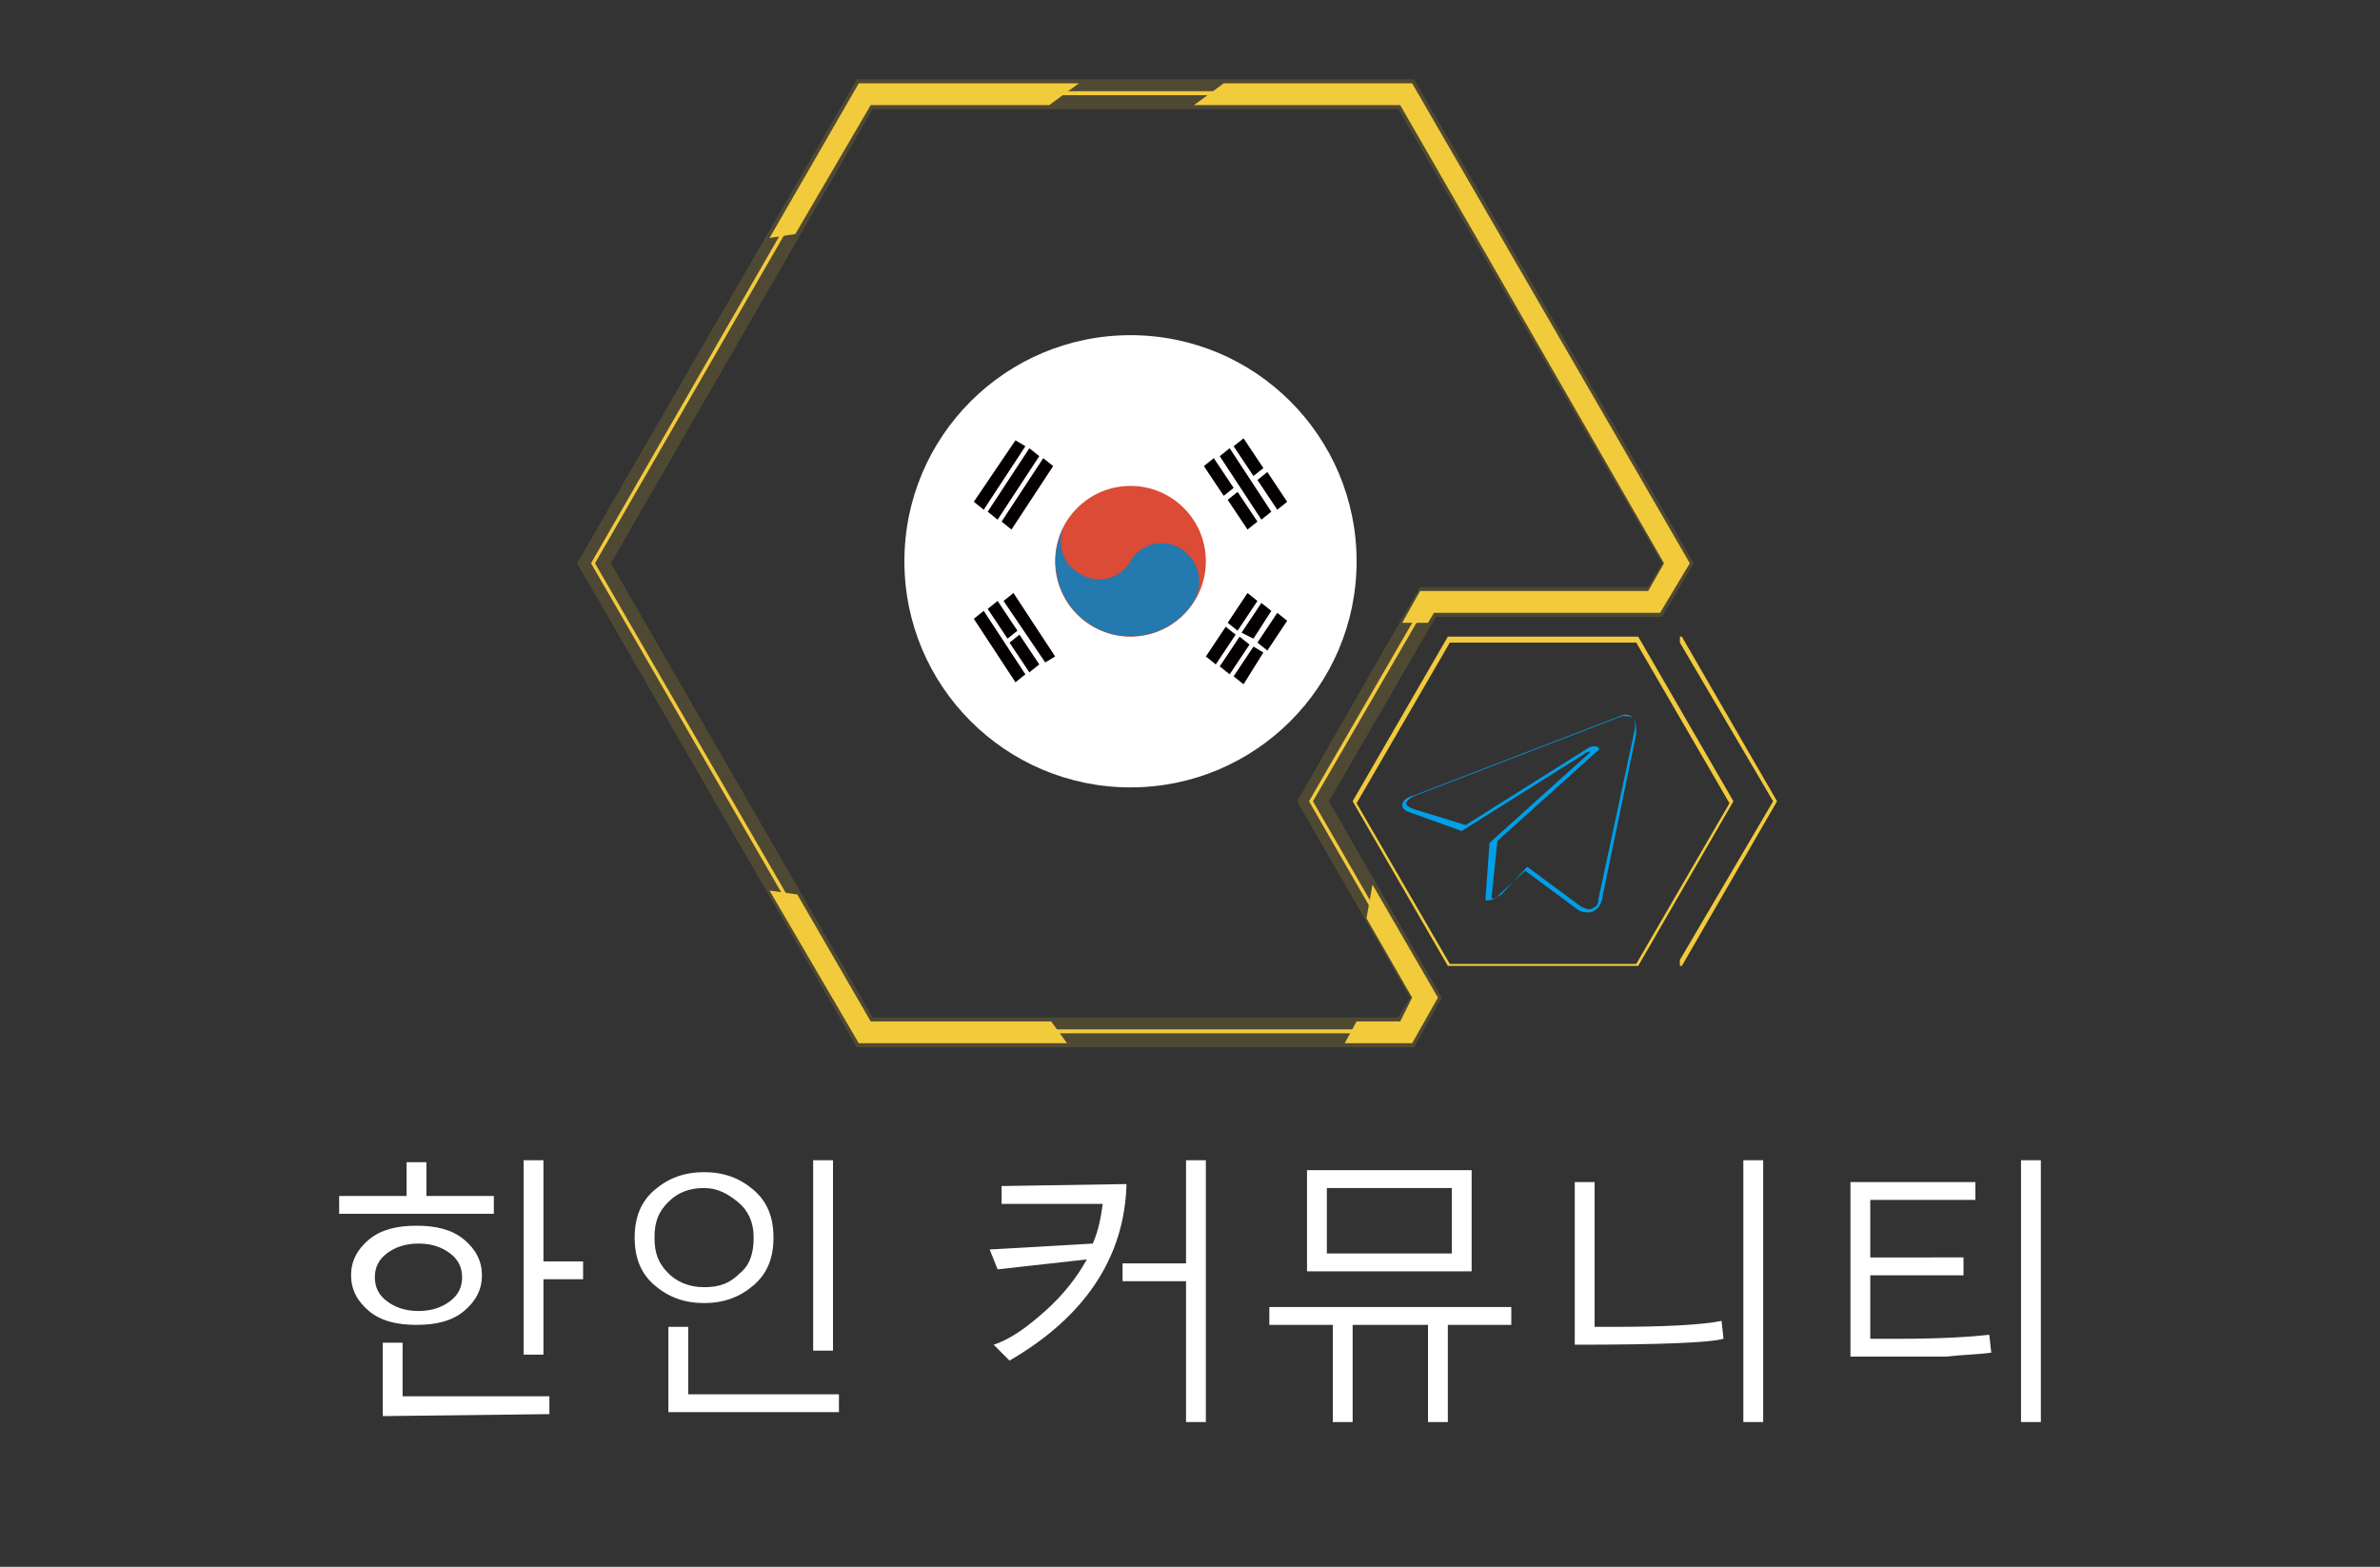 <?xml version="1.0" encoding="utf-8"?>
<!-- Generator: Adobe Illustrator 26.0.0, SVG Export Plug-In . SVG Version: 6.00 Build 0)  -->
<svg version="1.1" id="图层_1" xmlns="http://www.w3.org/2000/svg" xmlns:xlink="http://www.w3.org/1999/xlink" x="0px" y="0px"
	 viewBox="0 0 120 79" style="enable-background:new 0 0 120 79;" xml:space="preserve">
<rect x="0" y="0" width="120" height="79" fill="#333333" stroke="none"/>
<style type="text/css">
	.st0{opacity:0.15;}
	.st1{fill:#F2CB3C;}
	.st2{fill:#009FE8;}
	.st3{fill:none;}
	.st4{fill:#FFFFFF;}
	.st5{fill-rule:evenodd;clip-rule:evenodd;fill:#FFFFFF;}
	.st6{fill-rule:evenodd;clip-rule:evenodd;fill:#040000;}
	.st7{fill-rule:evenodd;clip-rule:evenodd;fill:#DB4B35;}
	.st8{fill-rule:evenodd;clip-rule:evenodd;fill:#2479AE;}
</style>
<g class="st0">
	<g>
		<path class="st1" d="M71.3,52.8H43.2L29.1,28.4L43.2,4h28.1l14.1,24.4l-1.6,2.7H72.4L67,40.4l5.7,9.9L71.3,52.8z M44,51.3h26.5
			l0.6-1l-5.7-9.9l6.2-10.8h11.5l0.7-1.2L70.5,5.5H44L30.8,28.4L44,51.3z"/>
	</g>
</g>
<g>
	<path class="st2" d="M80.1,46c-0.1,0-0.3,0-0.5-0.1l-2.7-2l-1.3,1.2c-0.1,0.1-0.3,0.3-0.6,0.3h-0.1v-0.1l0.2-2.8l0,0l5-4.5
		c0.1-0.1,0.1-0.1,0.1-0.1s-0.2,0-0.3,0.1l-6.2,3.9l0,0L71.2,41c-0.3-0.1-0.5-0.2-0.5-0.4s0.2-0.4,0.6-0.5l10.4-4
		c0.2-0.1,0.5-0.1,0.6,0.1c0.2,0.2,0.2,0.5,0.2,0.8l-1.7,8.2l0,0v0.1c-0.1,0.3-0.2,0.5-0.4,0.6C80.3,46,80.2,46,80.1,46z M77,43.7
		l2.7,2c0.2,0.1,0.4,0.2,0.6,0.1c0.2-0.1,0.3-0.2,0.3-0.5l1.8-8.4c0.1-0.3,0-0.6-0.1-0.7c-0.1-0.1-0.3-0.1-0.5-0.1l-10.4,4
		c-0.3,0.1-0.5,0.3-0.5,0.4c0,0.1,0.1,0.2,0.4,0.3l2.6,0.8l6.2-3.9c0.2-0.1,0.4-0.1,0.5,0c0,0,0.1,0.1-0.1,0.2l-5,4.5l-0.3,2.9
		c0.2,0,0.3-0.1,0.5-0.2L77,43.7z"/>
</g>
<g>
	<path class="st1" d="M82.6,48.7H73l-4.8-8.3l4.8-8.3h9.6l4.8,8.3L82.6,48.7z M73.1,48.6h9.4l4.7-8.1l-4.7-8.1h-9.4l-4.7,8.1
		L73.1,48.6z"/>
</g>
<polygon class="st1" points="43.9,5.3 52.9,5.3 54.4,4.2 43.3,4.2 38.8,12 40.1,11.8 "/>
<polygon class="st1" points="43.9,51.5 40.2,45.1 38.8,44.9 43.3,52.6 53.8,52.6 53,51.5 "/>
<polygon class="st3" points="70.6,51.5 71.2,50.3 68.9,46.3 67.9,51.5 "/>
<polygon class="st1" points="72.5,50.3 69.2,44.6 68.9,46.3 71.2,50.3 70.6,51.5 68.4,51.5 67.8,52.6 71.2,52.6 "/>
<polygon class="st1" points="83.7,30.9 85.2,28.4 71.2,4.2 61.7,4.2 60.2,5.3 70.6,5.3 83.9,28.4 83.1,29.8 71.6,29.8 70.7,31.4 
	72,31.4 72.3,30.9 "/>
<g>
	<path class="st1" d="M70.9,52.1H43.5l0,0L29.8,28.4l0,0L43.5,4.6h27.4l0,0l13.7,23.7l-1.2,2.1H72l-5.8,10l5.7,9.9L70.9,52.1z
		 M43.6,51.9h27.2l0.9-1.6L66,40.4l5.9-10.2h11.5l1.1-1.9L70.8,4.8H43.6L30,28.4L43.6,51.9z"/>
</g>
<polygon class="st1" points="84.8,32.1 84.7,32.1 84.7,32.4 89.4,40.4 84.7,48.4 84.7,48.7 84.8,48.7 89.6,40.4 "/>
<g>
	<path class="st4" d="M17.1,61.2v-0.9h3.4v-1.7h1v1.7h3.4v0.9H17.1z M21,66.8c-1,0-1.8-0.2-2.4-0.7c-0.6-0.5-0.9-1.1-0.9-1.8
		c0-0.7,0.3-1.3,0.9-1.8c0.6-0.5,1.4-0.7,2.4-0.7s1.8,0.2,2.4,0.7c0.6,0.5,0.9,1.1,0.9,1.8c0,0.7-0.3,1.3-0.9,1.8
		C22.8,66.6,22,66.8,21,66.8z M21.1,62.7c-0.7,0-1.2,0.2-1.6,0.5c-0.4,0.3-0.6,0.7-0.6,1.2s0.2,0.9,0.6,1.2s0.9,0.5,1.6,0.5
		c0.7,0,1.2-0.2,1.6-0.5s0.6-0.7,0.6-1.2s-0.2-0.9-0.6-1.2C22.3,62.9,21.8,62.7,21.1,62.7z M19.3,71.4v-3.7h1v2.7h7.4v0.9L19.3,71.4
		L19.3,71.4z M27.4,64.5v3.8h-1v-9.8h1v5.1h2v0.9H27.4z"/>
	<path class="st4" d="M35.5,65.7c-1,0-1.8-0.3-2.5-0.9s-1-1.4-1-2.4s0.3-1.8,1-2.4c0.7-0.6,1.5-0.9,2.5-0.9s1.8,0.3,2.5,0.9
		c0.7,0.6,1,1.4,1,2.4s-0.3,1.8-1,2.4C37.3,65.4,36.5,65.7,35.5,65.7z M35.5,59.9c-0.7,0-1.3,0.2-1.8,0.7s-0.7,1-0.7,1.8
		s0.2,1.3,0.7,1.8c0.4,0.4,1,0.7,1.8,0.7s1.3-0.2,1.8-0.7c0.5-0.4,0.7-1,0.7-1.8s-0.3-1.4-0.8-1.8S36.2,59.9,35.5,59.9z M33.7,71.2
		v-4.3h1v3.4h7.6v0.9H33.7z M41,68.1v-9.6h1v9.6H41z"/>
	<path class="st4" d="M56.8,59.7c-0.1,3.7-2.1,6.7-5.9,8.9l-0.8-0.8c0.9-0.3,1.7-0.9,2.6-1.7c0.9-0.8,1.6-1.7,2.1-2.6L50.3,64
		l-0.4-1l5.2-0.3c0.3-0.7,0.4-1.3,0.5-2h-5.1v-0.9L56.8,59.7L56.8,59.7z M59.8,71.7v-7.1h-3.2v-0.9h3.2v-5.2h1v13.2H59.8z"/>
	<path class="st4" d="M67.2,71.7v-4.9H64v-0.9h12.2v0.9H73v4.9h-1v-4.9h-3.8v4.9H67.2z M65.9,64.1V59h8.3v5.1H65.9z M73.2,59.9h-6.3
		v3.3h6.3V59.9z"/>
	<path class="st4" d="M86.9,67.5c-0.7,0.2-3.2,0.3-7.5,0.3v-8.2h1v7.3h0.9c2.7,0,4.5-0.1,5.5-0.3L86.9,67.5z M87.9,71.7V58.5h1v13.2
		H87.9z"/>
	<path class="st4" d="M94.3,64.3v3.2h1.6c2,0,3.5-0.1,4.4-0.2l0.1,0.9c-0.7,0.1-1.4,0.1-2.3,0.2c-0.8,0-2.4,0-4.8,0v-8.8h6.3v0.9
		h-5.3v2.9H99v0.9H94.3z M101.9,71.7V58.5h1v13.2H101.9z"/>
</g>
<g id="Page-1_00000110470186448900401350000010609594352652378754_">
	<g id="flags_00000033337537792470123190000008150687591113472692_" transform="translate(-2070, -5310)">
		<g id="south_korea_00000168795910284855828370000002217580801581392054_" transform="translate(2070, 5310)">
			<circle id="white_00000156558257047722762360000009837278716884547996_" class="st5" cx="57" cy="28.3" r="11.4"/>
			<g id="emblem_00000111910419157579382410000006632725259266918294_" transform="translate(27, 41)">
				<path id="line_00000121258084187772350190000018212018690124826022_" class="st6" d="M22.1-15.7l0.5,0.4l2.1-3.2l-0.5-0.3
					L22.1-15.7L22.1-15.7z M22.8-15.2l0.5,0.4l2.1-3.2l-0.5-0.4L22.8-15.2L22.8-15.2z M23.5-14.7l0.5,0.4l2.1-3.2l-0.5-0.4
					L23.5-14.7L23.5-14.7z"/>
				<path id="line_00000098919095938771198540000001703398392699784842_" class="st6" d="M24.2-6.6L24.7-7l-2.1-3.2l-0.5,0.4
					L24.2-6.6L24.2-6.6z M24.9-7.1l0.5-0.4l-1-1.5l-0.5,0.4L24.9-7.1L24.9-7.1z M23.8-8.8l0.5-0.4l-1-1.5l-0.5,0.4L23.8-8.8
					L23.8-8.8z M25.7-7.6l0.5-0.3l-2.1-3.2l-0.5,0.4L25.7-7.6L25.7-7.6z"/>
				<path id="line_00000093173308561183382600000001792868895209531825_" class="st6" d="M35.9-14.3l0.5-0.4l-1-1.5l-0.5,0.4
					L35.9-14.3L35.9-14.3z M34.7-16l0.5-0.4l-1-1.5l-0.5,0.4L34.7-16L34.7-16z M36.6-14.8l0.5-0.4L35-18.4L34.5-18L36.6-14.8
					L36.6-14.8z M37.4-15.3l0.5-0.4l-1-1.5l-0.5,0.4L37.4-15.3L37.4-15.3z M36.2-17l0.5-0.4l-1-1.5l-0.5,0.4L36.2-17L36.2-17z"/>
				<path id="line_00000134965395620087668610000013352497157152938932_" class="st6" d="M37.9-9.7l-0.5-0.4l-1,1.5l0.5,0.4
					L37.9-9.7L37.9-9.7z M36.7-8.1l-0.5-0.3l-1,1.5l0.5,0.4L36.7-8.1L36.7-8.1z M37.1-10.2l-0.5-0.4l-1,1.5l0.6,0.3L37.1-10.2
					L37.1-10.2z M36-8.5l-0.5-0.4l-1,1.5L35-7L36-8.5L36-8.5z M36.4-10.7l-0.5-0.4l-1,1.5l0.5,0.4L36.4-10.7L36.4-10.7z M35.3-9
					l-0.5-0.4l-1,1.5l0.5,0.4L35.3-9L35.3-9z"/>
				<circle id="Oval-2_00000048475325223538618670000012406301645220027564_" class="st7" cx="30" cy="-12.7" r="3.8"/>
				<path id="Oval-2_00000152953920474449483990000008776476748366727559_" class="st8" d="M33.2-10.7c-1.1,1.8-3.5,2.3-5.2,1.2
					c-1.8-1.1-2.3-3.5-1.2-5.2c-0.6,0.9-0.3,2.1,0.6,2.6c0.9,0.6,2.1,0.3,2.6-0.6s1.7-1.2,2.6-0.6C33.5-12.7,33.7-11.5,33.2-10.7
					C33.2-10.7,33.7-11.5,33.2-10.7L33.2-10.7L33.2-10.7L33.2-10.7z"/>
			</g>
		</g>
	</g>
</g>
</svg>
